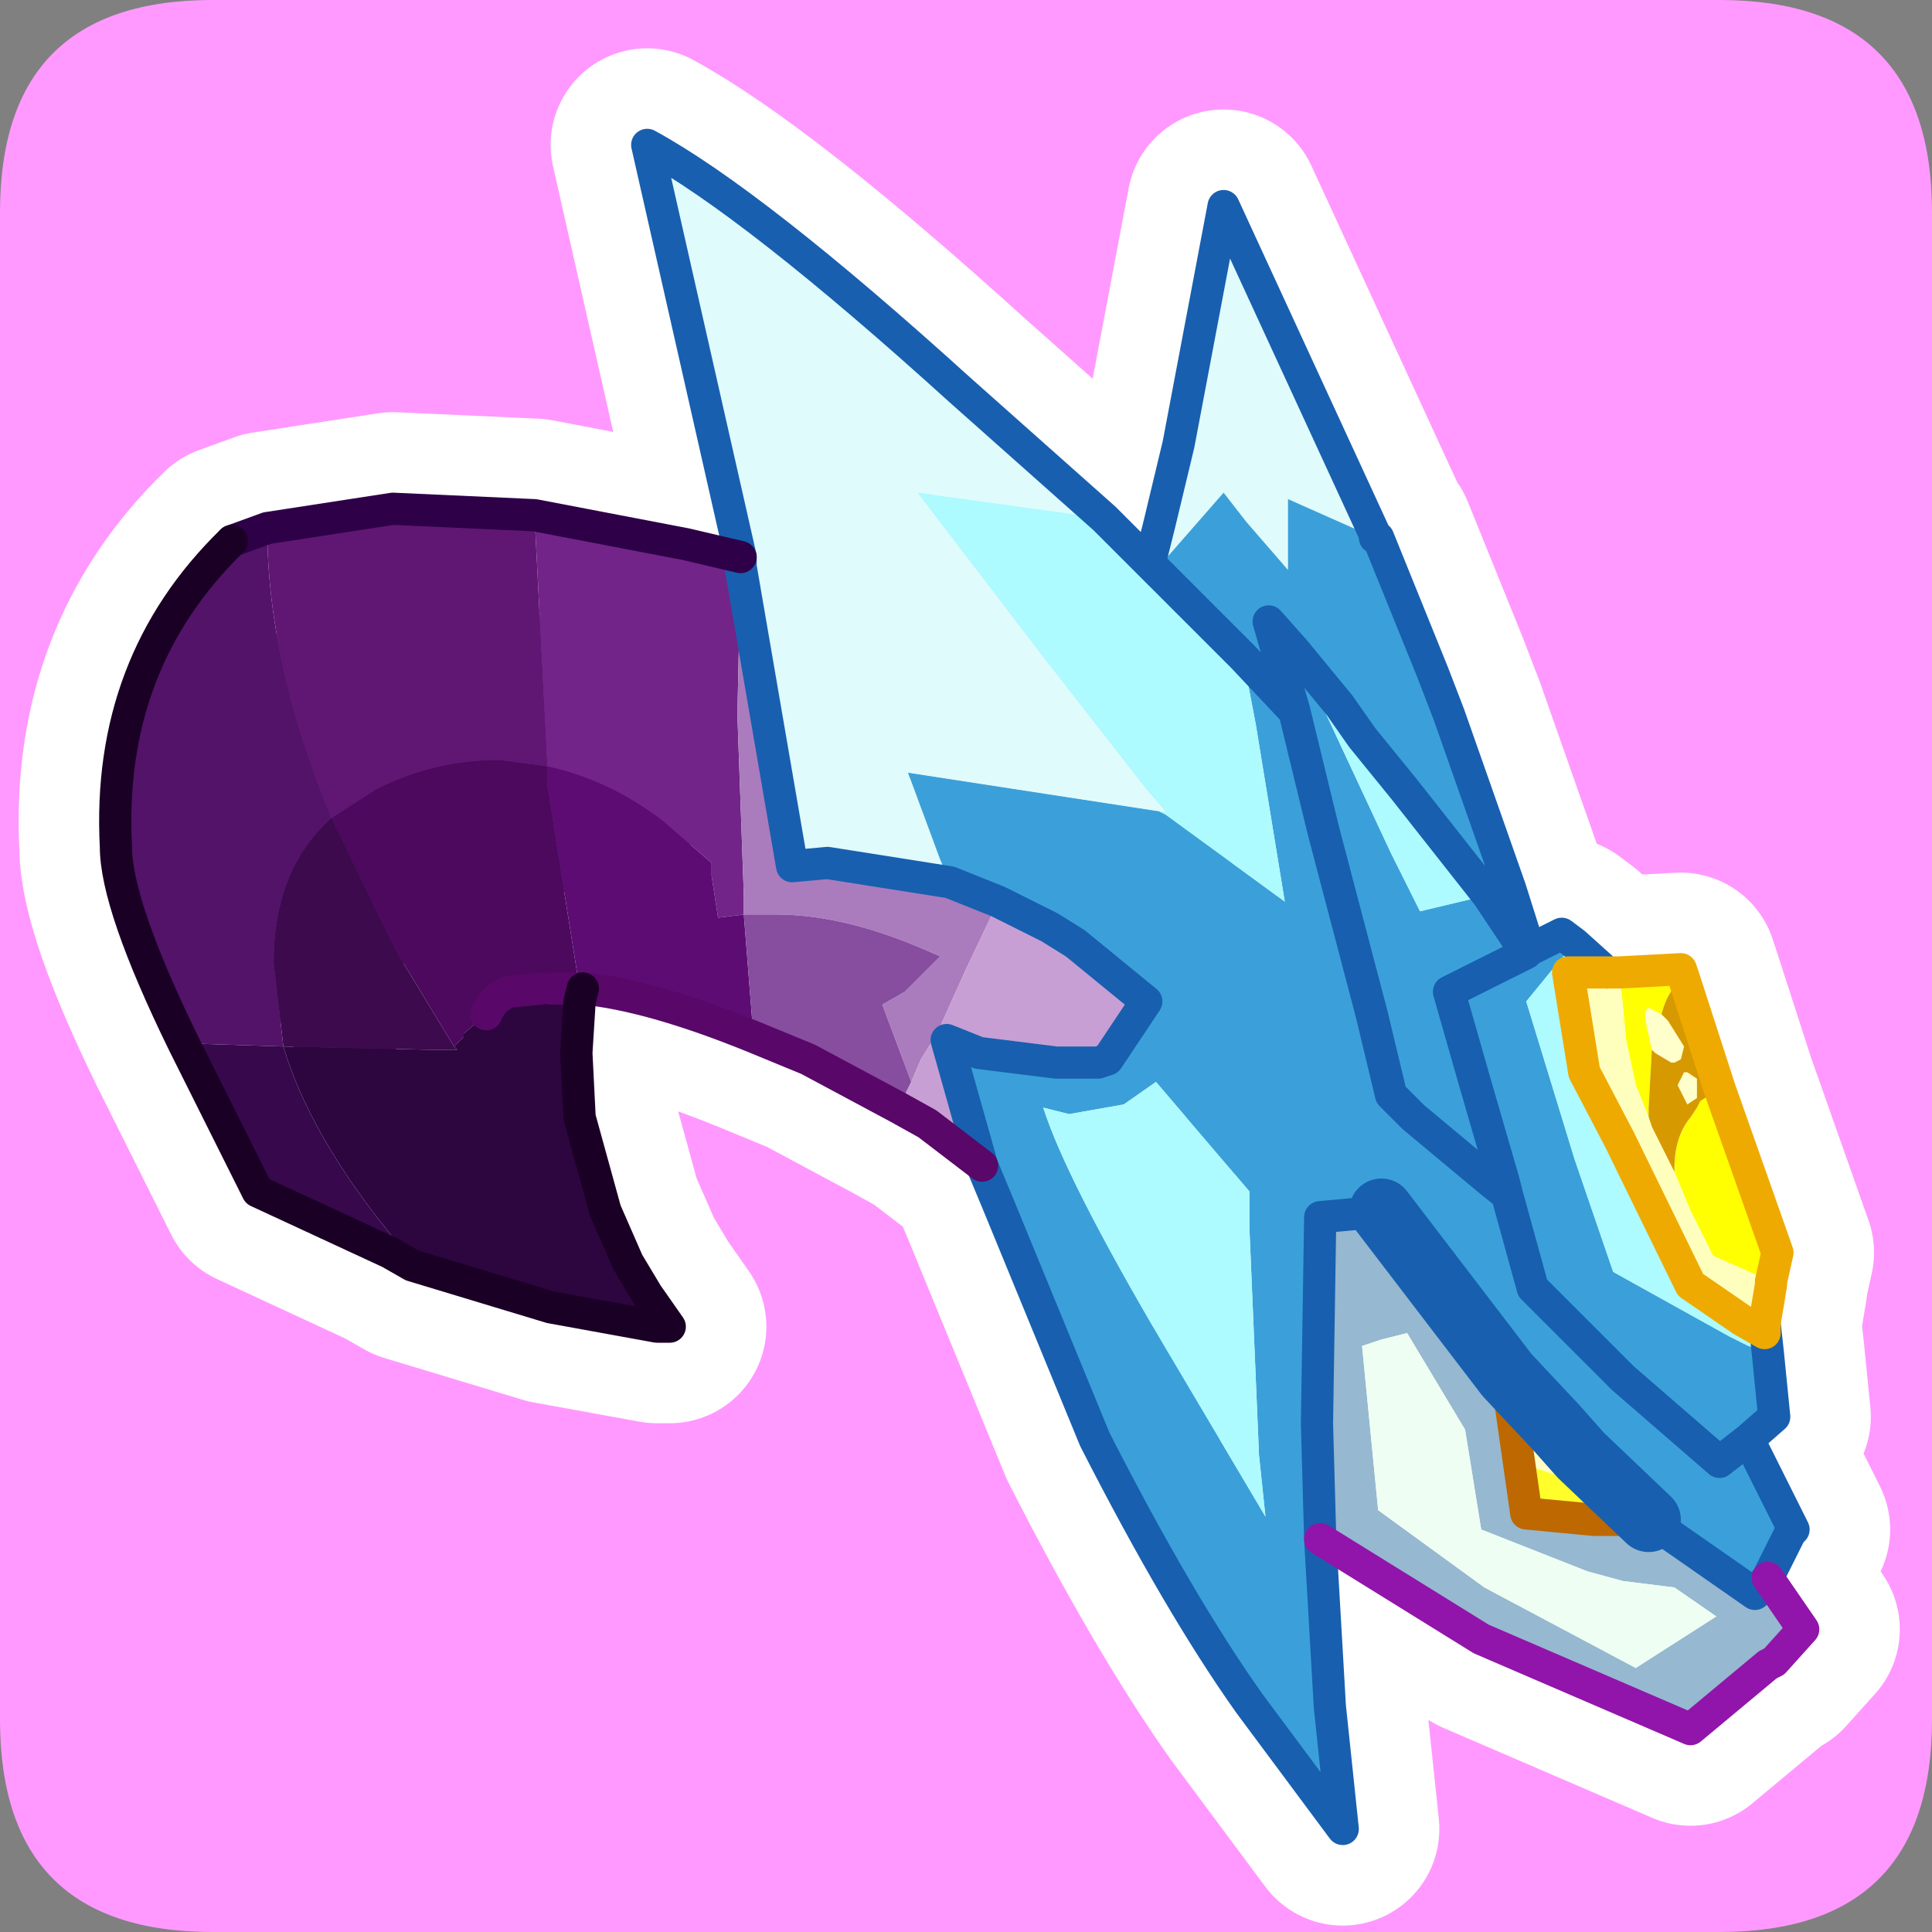 <?xml version="1.0" encoding="UTF-8" standalone="no"?>
<svg xmlns:ffdec="https://www.free-decompiler.com/flash" xmlns:xlink="http://www.w3.org/1999/xlink" ffdec:objectType="frame" height="30.0px" width="30.0px" xmlns="http://www.w3.org/2000/svg">
  <rect width="100%" height="100%" fill="#808080" stroke="none"/>
  <g transform="matrix(1.0, 0.0, 0.0, 1.0, 0.0, 0.0)">
    <use ffdec:characterId="1" height="30.0" transform="matrix(1.0, 0.0, 0.0, 1.0, 0.0, 0.0)" width="30.0" xlink:href="#shape0"/>
  </g>
  <defs>
    <g id="shape0" transform="matrix(1.0, 0.0, 0.0, 1.0, 0.0, 0.0)">
      <path d="M0.0 0.0 L30.0 0.0 30.0 30.0 0.0 30.0 0.0 0.0" fill="#33cc66" fill-opacity="0.0" fill-rule="evenodd" stroke="none"/>
      <path d="M3.3 0.0 L26.7 0.0 Q30.0 0.0 30.0 3.3 L30.0 26.7 Q30.0 30.0 26.7 30.0 L3.3 30.0 Q0.0 30.0 0.0 26.7 L0.0 3.3 Q0.0 0.0 3.3 0.0" fill="#ff99ff" fill-rule="evenodd" stroke="none"/>
      <path d="M21.45 18.8 L23.4 21.35 24.15 22.15 24.55 22.6 25.6 23.6" fill="none" stroke="#185faf" stroke-linecap="round" stroke-linejoin="round" stroke-width="1.0"/>
      <path d="M21.35 8.35 L21.4 8.35 22.25 10.45 22.5 11.1 23.45 13.8 23.75 14.75 24.25 14.5 24.45 14.65 24.15 15.0 23.7 15.55 24.45 18.0 25.05 19.75 26.85 20.75 27.15 20.9 27.45 21.0 27.55 22.0 27.15 22.35 27.85 23.75 27.8 23.8 27.45 24.5 27.25 24.75 25.6 23.6 24.55 22.6 24.15 22.15 23.4 21.35 21.45 18.8 21.05 18.85 20.5 18.9 20.45 22.1 20.5 23.9 20.65 26.5 20.85 28.4 19.4 26.45 Q18.3 24.9 17.0 22.35 L15.5 18.7 15.25 18.1 14.7 16.15 15.2 16.35 16.4 16.5 17.05 16.5 17.2 16.45 17.8 15.55 16.7 14.65 16.3 14.4 15.5 14.0 14.75 13.7 14.6 13.35 14.1 12.0 18.0 12.6 18.1 12.65 19.95 14.0 19.5 11.25 19.3 10.2 17.95 8.85 19.0 7.65 19.35 8.1 20.0 8.85 20.0 7.75 21.35 8.35 M20.1 10.1 L19.7 9.65 20.1 11.05 19.3 10.2 20.1 11.05 19.7 9.65 20.1 10.1 20.55 11.0 21.6 13.25 22.05 14.15 23.1 13.9 21.8 12.25 21.15 11.45 20.8 10.95 20.1 10.1 M23.75 14.75 L23.7 14.8 23.1 13.9 23.7 14.8 23.75 14.75 M16.6 17.3 L16.2 17.2 Q16.55 18.3 18.05 20.85 L19.65 23.55 19.55 22.6 19.4 19.05 19.4 18.5 17.95 16.8 17.45 17.15 16.6 17.3 M23.7 14.8 L22.5 15.4 22.9 16.8 23.35 18.35 23.4 18.55 23.15 18.35 21.95 17.35 21.6 17.0 21.3 15.75 20.55 12.9 20.1 11.05 20.55 12.9 21.3 15.75 21.6 17.0 21.95 17.35 23.15 18.35 23.4 18.55 23.35 18.35 22.9 16.8 22.5 15.4 23.7 14.8 M23.4 18.55 L23.8 20.0 25.2 21.4 26.7 22.7 27.15 22.35 26.7 22.7 25.2 21.4 23.8 20.0 23.4 18.55" fill="#3ba0d9" fill-rule="evenodd" stroke="none"/>
      <path d="M11.5 8.65 L10.05 2.25 Q11.7 3.15 14.9 6.05 L17.15 8.05 14.25 7.65 16.2 10.2 17.8 12.25 18.1 12.6 18.0 12.6 14.1 12.0 14.6 13.35 14.75 13.7 12.85 13.4 12.3 13.45 11.5 8.8 11.5 8.75 11.5 8.65 M17.85 8.75 L18.0 8.15 18.3 6.9 19.0 3.2 21.35 8.3 21.35 8.35 20.0 7.75 20.0 8.85 19.35 8.1 19.0 7.65 17.95 8.85 17.85 8.75" fill="#dffbfc" fill-rule="evenodd" stroke="none"/>
      <path d="M24.45 14.65 L24.95 15.1 24.35 15.1 24.6 16.65 25.15 17.7 26.25 19.95 27.05 20.5 27.4 20.7 27.4 20.55 27.45 21.0 27.15 20.9 26.85 20.75 25.05 19.75 24.45 18.0 23.7 15.55 24.15 15.0 24.45 14.65 M17.15 8.05 L17.85 8.75 17.95 8.85 19.3 10.2 19.5 11.25 19.95 14.0 18.1 12.65 18.0 12.6 18.1 12.6 17.8 12.25 16.2 10.2 14.25 7.65 17.15 8.05 M20.1 10.1 L20.8 10.95 21.15 11.45 21.8 12.25 23.1 13.9 22.05 14.15 21.6 13.25 20.55 11.0 20.1 10.1 M16.6 17.3 L17.45 17.15 17.95 16.8 19.4 18.5 19.4 19.05 19.55 22.6 19.65 23.55 18.05 20.85 Q16.55 18.3 16.2 17.2 L16.6 17.3" fill="#adfaff" fill-rule="evenodd" stroke="none"/>
      <path d="M8.3 8.0 L10.65 8.45 11.5 8.65 11.5 8.75 11.5 8.8 11.45 11.1 11.55 13.9 11.55 14.0 11.55 14.2 11.15 14.25 11.05 13.6 11.05 13.4 10.3 12.75 Q9.45 12.1 8.5 11.9 L8.3 8.0" fill="#722489" fill-rule="evenodd" stroke="none"/>
      <path d="M11.5 8.8 L12.3 13.45 12.85 13.4 14.75 13.7 15.5 14.0 15.0 15.05 14.55 16.05 14.3 16.45 14.15 16.8 13.7 15.6 14.05 15.4 14.6 14.85 14.25 14.7 Q13.05 14.2 12.05 14.2 L11.55 14.2 11.55 14.0 11.55 13.9 11.45 11.1 11.5 8.8" fill="#aa7cbd" fill-rule="evenodd" stroke="none"/>
      <path d="M13.95 17.2 L12.55 16.45 11.7 16.1 11.55 14.2 12.05 14.2 Q13.05 14.2 14.25 14.7 L14.6 14.85 14.05 15.4 13.7 15.6 14.15 16.8 13.95 17.2" fill="#874d9f" fill-rule="evenodd" stroke="none"/>
      <path d="M11.7 16.1 Q10.1 15.45 9.05 15.35 L9.0 15.35 8.5 12.2 8.5 11.9 Q9.45 12.1 10.3 12.75 L11.05 13.4 11.05 13.6 11.15 14.25 11.55 14.2 11.7 16.1" fill="#5d0c74" fill-rule="evenodd" stroke="none"/>
      <path d="M15.25 18.1 L14.4 17.45 13.95 17.2 14.15 16.8 14.3 16.45 14.55 16.05 15.0 15.05 15.5 14.0 16.3 14.4 16.7 14.65 17.8 15.55 17.2 16.45 17.05 16.5 16.4 16.5 15.2 16.35 14.7 16.15 15.25 18.1" fill="#c79fd4" fill-rule="evenodd" stroke="none"/>
      <path d="M25.15 15.1 L26.1 15.05 26.15 15.2 Q25.9 15.35 25.8 15.75 L25.6 15.65 25.55 15.7 25.55 15.85 25.65 16.3 25.6 17.2 25.6 17.35 25.4 16.85 25.25 16.15 25.15 15.1 M26.7 16.9 L27.6 19.45 27.5 19.9 26.6 19.5 26.25 18.8 26.0 18.2 26.0 18.15 Q26.0 17.65 26.25 17.35 L26.35 17.2 26.4 17.1 26.7 16.9" fill="#ffff01" fill-rule="evenodd" stroke="none"/>
      <path d="M25.8 15.75 L25.9 15.85 26.15 16.25 26.1 16.45 26.0 16.5 25.95 16.5 25.7 16.35 25.65 16.3 25.55 15.85 25.55 15.7 25.6 15.65 25.8 15.75 M26.15 16.65 L26.2 16.65 26.35 16.75 26.35 16.9 26.35 17.05 26.2 17.15 26.05 16.85 26.15 16.65" fill="#ffffcb" fill-rule="evenodd" stroke="none"/>
      <path d="M26.15 15.2 L26.7 16.9 26.4 17.1 26.35 17.2 26.25 17.35 Q26.0 17.65 26.0 18.15 L26.0 18.2 25.65 17.5 25.6 17.35 25.6 17.2 25.65 16.3 25.7 16.35 25.95 16.5 26.0 16.5 26.1 16.45 26.15 16.25 25.9 15.85 25.8 15.75 Q25.9 15.35 26.15 15.2 M26.15 16.65 L26.05 16.85 26.2 17.15 26.35 17.05 26.35 16.9 26.35 16.75 26.2 16.65 26.15 16.65" fill="#d79900" fill-rule="evenodd" stroke="none"/>
      <path d="M24.95 15.1 L25.15 15.1 25.25 16.15 25.4 16.85 25.6 17.35 25.65 17.5 26.0 18.2 26.25 18.8 26.6 19.5 27.5 19.9 27.5 19.95 27.4 20.55 27.4 20.7 27.05 20.5 26.25 19.95 25.15 17.7 24.6 16.65 24.35 15.1 24.95 15.1" fill="#ffffbd" fill-rule="evenodd" stroke="none"/>
      <path d="M27.45 24.5 L28.0 25.3 27.55 25.8 27.45 25.85 26.25 26.85 23.0 25.45 20.5 23.9 20.45 22.1 20.5 18.9 21.05 18.85 21.45 18.8 23.4 21.35 23.45 21.75 23.7 23.5 24.75 23.6 25.2 23.6 25.6 23.6 27.25 24.75 27.45 24.5 M21.45 20.8 L21.15 20.9 21.4 23.45 23.05 24.65 25.4 25.9 26.65 25.1 26.0 24.65 25.2 24.55 24.65 24.4 23.0 23.75 22.75 22.2 21.85 20.7 21.45 20.8" fill="#96b8d0" fill-rule="evenodd" stroke="none"/>
      <path d="M23.4 21.35 L24.15 22.15 24.55 22.6 24.35 22.9 24.15 22.9 23.85 22.8 23.75 22.35 23.8 22.15 23.45 21.75 23.4 21.35" fill="#fffec6" fill-rule="evenodd" stroke="none"/>
      <path d="M23.45 21.75 L23.8 22.15 23.75 22.35 23.85 22.8 24.15 22.9 24.35 22.9 24.4 22.95 24.75 23.6 23.7 23.5 23.45 21.75" fill="#fffe2a" fill-rule="evenodd" stroke="none"/>
      <path d="M24.55 22.6 L25.6 23.6 25.2 23.6 24.75 23.6 24.4 22.95 24.35 22.9 24.55 22.6" fill="#a7b810" fill-rule="evenodd" stroke="none"/>
      <path d="M21.45 20.8 L21.85 20.7 22.75 22.2 23.0 23.75 24.65 24.4 25.2 24.55 26.0 24.65 26.65 25.1 25.4 25.9 23.05 24.65 21.4 23.45 21.15 20.9 21.45 20.8" fill="#eefef3" fill-rule="evenodd" stroke="none"/>
      <path d="M4.15 8.2 L6.1 7.9 8.3 8.0 8.5 11.9 7.75 11.8 Q6.75 11.8 5.85 12.25 L5.15 12.7 Q4.15 10.3 4.15 8.2" fill="#601773" fill-rule="evenodd" stroke="none"/>
      <path d="M2.85 16.2 Q1.8 14.05 1.8 13.15 1.65 10.3 3.6 8.4 L4.15 8.2 Q4.15 10.3 5.15 12.7 4.25 13.5 4.25 14.95 L4.4 16.25 2.85 16.2" fill="#531369" fill-rule="evenodd" stroke="none"/>
      <path d="M8.5 11.9 L8.5 12.2 9.0 15.35 8.7 15.35 8.55 15.35 8.4 15.35 Q7.95 15.45 7.55 15.75 L7.2 16.05 7.2 16.1 7.05 16.25 6.2 14.85 5.85 14.15 5.15 12.7 5.85 12.25 Q6.75 11.8 7.75 11.8 L8.5 11.9 M8.4 15.35 L7.9 15.4 Q7.65 15.5 7.55 15.75 7.65 15.5 7.9 15.4 L8.4 15.35" fill="#4c095d" fill-rule="evenodd" stroke="none"/>
      <path d="M5.15 12.7 L5.85 14.15 6.2 14.85 7.05 16.25 7.1 16.3 7.05 16.3 6.65 16.3 4.4 16.25 4.25 14.95 Q4.25 13.5 5.15 12.7" fill="#3c0a4d" fill-rule="evenodd" stroke="none"/>
      <path d="M9.0 15.55 L8.95 16.35 9.0 17.35 9.4 18.8 9.75 19.6 10.05 20.1 10.2 20.6 8.55 20.3 6.4 19.65 6.05 19.15 Q4.8 17.6 4.4 16.25 L6.65 16.3 7.05 16.3 7.1 16.3 7.05 16.25 7.2 16.1 7.2 16.05 7.55 15.75 Q7.95 15.45 8.4 15.35 L8.55 15.35 8.7 15.35 9.0 15.35 9.0 15.55" fill="#2d053f" fill-rule="evenodd" stroke="none"/>
      <path d="M6.4 19.65 L6.05 19.45 4.0 18.5 2.85 16.2 4.4 16.25 Q4.8 17.6 6.05 19.15 L6.4 19.65" fill="#37084c" fill-rule="evenodd" stroke="none"/>
      <path d="M21.35 8.35 L21.4 8.35 22.25 10.45 22.5 11.1 23.45 13.8 23.75 14.75 24.25 14.5 24.45 14.65 24.95 15.1 25.15 15.1 26.1 15.05 26.15 15.2 26.7 16.9 27.6 19.45 27.5 19.9 27.5 19.95 27.4 20.55 27.45 21.0 27.55 22.0 27.15 22.35 27.85 23.75 27.8 23.8 27.45 24.5 28.0 25.3 27.55 25.8 27.45 25.85 26.25 26.85 23.0 25.45 20.5 23.9 20.65 26.5 20.85 28.4 19.4 26.45 Q18.3 24.9 17.0 22.35 L15.5 18.7 15.25 18.1 14.4 17.45 13.95 17.2 12.55 16.45 11.7 16.1 Q10.1 15.45 9.05 15.35 L9.0 15.55 8.95 16.35 9.0 17.35 9.4 18.8 9.75 19.6 10.05 20.1 10.4 20.6 10.2 20.6 8.55 20.3 6.4 19.65 6.05 19.45 4.0 18.5 2.85 16.2 Q1.8 14.05 1.8 13.15 1.65 10.3 3.6 8.4 L4.15 8.2 6.1 7.9 8.3 8.0 10.65 8.45 11.5 8.65 10.05 2.25 Q11.7 3.15 14.9 6.05 L17.15 8.05 17.85 8.75 18.0 8.15 18.3 6.9 19.0 3.2 21.35 8.3 21.35 8.35 M17.95 8.85 L19.3 10.2 20.1 11.05 19.7 9.65 20.1 10.1 20.8 10.95 21.15 11.45 21.8 12.25 23.1 13.9 23.7 14.8 23.75 14.75 M11.5 8.65 L11.5 8.75 11.5 8.8 12.3 13.45 12.85 13.4 14.75 13.7 15.5 14.0 16.3 14.4 16.7 14.65 17.8 15.55 17.2 16.45 17.05 16.5 16.4 16.5 15.2 16.35 14.7 16.15 15.25 18.1 M9.0 15.35 L9.05 15.35 M17.85 8.75 L17.95 8.85 M27.4 20.55 L27.4 20.7 27.05 20.5 26.25 19.95 25.15 17.7 24.6 16.65 24.35 15.1 24.95 15.1 M20.1 11.05 L20.55 12.9 21.3 15.75 21.6 17.0 21.95 17.35 23.15 18.35 23.4 18.55 23.35 18.35 22.9 16.8 22.5 15.4 23.7 14.8 M20.5 23.9 L20.45 22.1 20.5 18.9 21.05 18.85 21.45 18.8 M25.6 23.6 L27.25 24.75 27.45 24.5 M27.15 22.35 L26.7 22.7 25.2 21.4 23.8 20.0 23.4 18.55 M23.4 21.35 L23.45 21.75 23.7 23.5 24.75 23.6 25.2 23.6 25.6 23.6 M7.55 15.75 Q7.65 15.5 7.9 15.4 L8.4 15.35 M8.55 15.35 L8.7 15.35 9.0 15.35" fill="none" stroke="#ffffff" stroke-linecap="round" stroke-linejoin="round" stroke-width="3.0"/>
      <path d="M11.5 8.65 L10.05 2.25 Q11.7 3.15 14.9 6.05 L17.15 8.05 14.25 7.65 16.2 10.2 17.8 12.25 18.1 12.6 18.0 12.6 14.1 12.0 14.6 13.35 14.75 13.7 12.85 13.4 12.3 13.45 11.5 8.8 11.5 8.75 11.5 8.65 M17.85 8.75 L18.0 8.15 18.3 6.9 19.0 3.2 21.35 8.3 21.35 8.35 20.0 7.75 20.0 8.85 19.35 8.1 19.0 7.65 17.95 8.85 17.85 8.75" fill="#dffbfc" fill-rule="evenodd" stroke="none"/>
      <path d="M21.35 8.35 L21.4 8.35 22.25 10.45 22.5 11.1 23.45 13.8 23.75 14.75 24.25 14.5 24.45 14.65 24.15 15.0 23.7 15.55 24.45 18.0 25.05 19.75 26.85 20.75 27.15 20.9 27.45 21.0 27.55 22.0 27.15 22.35 27.85 23.75 27.8 23.8 27.45 24.5 27.25 24.75 25.6 23.6 24.55 22.6 24.15 22.15 23.4 21.35 21.45 18.8 21.05 18.85 20.5 18.9 20.45 22.1 20.5 23.9 20.65 26.5 20.85 28.4 19.4 26.45 Q18.3 24.9 17.0 22.35 L15.5 18.7 15.25 18.1 14.7 16.15 15.2 16.35 16.4 16.5 17.05 16.5 17.2 16.45 17.8 15.55 16.7 14.65 16.3 14.4 15.5 14.0 14.75 13.7 14.6 13.35 14.1 12.0 18.0 12.6 18.1 12.65 19.95 14.0 19.5 11.25 19.3 10.2 17.95 8.85 19.0 7.65 19.35 8.1 20.0 8.85 20.0 7.75 21.35 8.35 M20.1 10.1 L19.7 9.65 20.1 11.05 19.3 10.2 20.1 11.05 19.7 9.65 20.1 10.1 20.55 11.0 21.6 13.25 22.05 14.15 23.1 13.9 21.8 12.25 21.15 11.45 20.8 10.95 20.1 10.1 M23.75 14.75 L23.7 14.8 23.1 13.9 23.7 14.8 23.75 14.75 M16.6 17.3 L16.2 17.2 Q16.55 18.3 18.05 20.85 L19.65 23.55 19.55 22.6 19.4 19.05 19.4 18.5 17.95 16.8 17.45 17.15 16.6 17.3 M23.7 14.8 L22.5 15.4 22.9 16.8 23.35 18.35 23.4 18.55 23.8 20.0 25.2 21.4 26.7 22.7 27.15 22.35 26.7 22.7 25.2 21.4 23.8 20.0 23.4 18.55 23.15 18.35 21.95 17.35 21.6 17.0 21.3 15.75 20.55 12.9 20.1 11.05 20.55 12.9 21.3 15.75 21.6 17.0 21.95 17.35 23.15 18.35 23.4 18.55 23.35 18.35 22.9 16.8 22.5 15.4 23.7 14.8" fill="#3ba0d9" fill-rule="evenodd" stroke="none"/>
      <path d="M24.45 14.65 L24.95 15.1 24.35 15.1 24.6 16.65 25.15 17.7 26.25 19.95 27.05 20.5 27.4 20.7 27.4 20.55 27.45 21.0 27.15 20.9 26.85 20.75 25.05 19.75 24.45 18.0 23.7 15.55 24.15 15.0 24.45 14.65 M17.15 8.05 L17.85 8.75 17.95 8.85 19.3 10.2 19.5 11.25 19.95 14.0 18.1 12.65 18.0 12.6 18.1 12.6 17.8 12.25 16.2 10.2 14.25 7.65 17.15 8.05 M20.1 10.1 L20.8 10.95 21.15 11.45 21.8 12.25 23.1 13.9 22.05 14.15 21.6 13.25 20.55 11.0 20.1 10.1 M16.6 17.3 L17.45 17.15 17.95 16.8 19.4 18.5 19.4 19.05 19.55 22.6 19.65 23.55 18.05 20.85 Q16.55 18.3 16.2 17.2 L16.6 17.3" fill="#adfaff" fill-rule="evenodd" stroke="none"/>
      <path d="M8.3 8.0 L10.65 8.45 11.5 8.65 11.5 8.75 11.5 8.8 11.45 11.1 11.55 13.9 11.55 14.0 11.55 14.2 11.15 14.25 11.05 13.6 11.05 13.4 10.3 12.75 Q9.45 12.1 8.5 11.9 L8.3 8.0" fill="#722489" fill-rule="evenodd" stroke="none"/>
      <path d="M11.55 14.2 L11.55 14.0 11.55 13.9 11.45 11.1 11.5 8.8 12.3 13.45 12.85 13.4 14.75 13.7 15.5 14.0 15.0 15.05 14.55 16.05 14.3 16.45 14.15 16.8 13.7 15.6 14.05 15.4 14.6 14.85 14.25 14.7 Q13.05 14.2 12.05 14.2 L11.55 14.2" fill="#aa7cbd" fill-rule="evenodd" stroke="none"/>
      <path d="M11.7 16.1 Q10.1 15.45 9.05 15.35 L9.0 15.35 8.5 12.2 8.5 11.9 Q9.45 12.1 10.3 12.75 L11.05 13.4 11.05 13.6 11.15 14.25 11.55 14.2 11.7 16.1" fill="#5d0c74" fill-rule="evenodd" stroke="none"/>
      <path d="M13.95 17.2 L12.55 16.45 11.7 16.1 11.55 14.2 12.05 14.2 Q13.05 14.2 14.25 14.7 L14.6 14.85 14.05 15.4 13.7 15.6 14.15 16.8 13.95 17.2" fill="#874d9f" fill-rule="evenodd" stroke="none"/>
      <path d="M15.25 18.1 L14.4 17.45 13.95 17.2 14.15 16.8 14.3 16.45 14.55 16.05 15.0 15.05 15.5 14.0 16.3 14.4 16.7 14.65 17.8 15.55 17.2 16.45 17.05 16.5 16.4 16.5 15.2 16.35 14.7 16.15 15.25 18.1" fill="#c79fd4" fill-rule="evenodd" stroke="none"/>
      <path d="M25.65 16.3 L25.55 15.85 25.55 15.7 25.6 15.65 25.8 15.75 25.9 15.85 26.15 16.25 26.1 16.45 26.0 16.5 25.95 16.5 25.7 16.35 25.65 16.3 M26.15 16.65 L26.2 16.65 26.35 16.75 26.35 16.9 26.35 17.05 26.2 17.15 26.05 16.85 26.15 16.65" fill="#ffffcb" fill-rule="evenodd" stroke="none"/>
      <path d="M25.15 15.1 L26.1 15.05 26.15 15.2 Q25.9 15.35 25.8 15.75 L25.6 15.65 25.55 15.7 25.55 15.85 25.65 16.3 25.6 17.2 25.6 17.35 25.4 16.85 25.25 16.15 25.15 15.1 M26.7 16.9 L27.6 19.45 27.5 19.9 26.6 19.5 26.25 18.8 26.0 18.2 26.0 18.15 Q26.0 17.65 26.25 17.35 L26.35 17.2 26.4 17.1 26.7 16.9" fill="#ffff01" fill-rule="evenodd" stroke="none"/>
      <path d="M26.15 15.2 L26.7 16.9 26.4 17.1 26.35 17.2 26.25 17.35 Q26.0 17.65 26.0 18.15 L26.0 18.2 25.65 17.5 25.6 17.35 25.6 17.2 25.65 16.3 25.7 16.35 25.95 16.5 26.0 16.5 26.1 16.45 26.15 16.25 25.9 15.85 25.8 15.75 Q25.9 15.35 26.15 15.2 M26.15 16.65 L26.05 16.85 26.2 17.15 26.35 17.05 26.35 16.9 26.35 16.75 26.2 16.65 26.15 16.65" fill="#d79900" fill-rule="evenodd" stroke="none"/>
      <path d="M24.95 15.1 L25.15 15.1 25.25 16.15 25.4 16.85 25.6 17.35 25.65 17.5 26.0 18.2 26.25 18.8 26.6 19.5 27.5 19.9 27.5 19.95 27.4 20.55 27.4 20.7 27.05 20.5 26.25 19.95 25.15 17.7 24.6 16.65 24.35 15.1 24.95 15.1" fill="#ffffbd" fill-rule="evenodd" stroke="none"/>
      <path d="M27.45 24.5 L28.0 25.3 27.55 25.8 27.45 25.85 26.25 26.85 23.0 25.45 20.5 23.9 20.45 22.1 20.5 18.9 21.05 18.85 21.45 18.8 23.4 21.35 23.45 21.75 23.7 23.5 24.75 23.6 25.2 23.6 25.6 23.6 27.25 24.75 27.45 24.5 M21.45 20.8 L21.15 20.9 21.4 23.45 23.05 24.65 25.4 25.9 26.65 25.1 26.0 24.65 25.2 24.55 24.65 24.4 23.0 23.75 22.75 22.2 21.85 20.7 21.45 20.8" fill="#96b8d0" fill-rule="evenodd" stroke="none"/>
      <path d="M23.4 21.35 L24.15 22.15 24.55 22.6 24.35 22.9 24.15 22.9 23.85 22.8 23.75 22.35 23.8 22.15 23.45 21.75 23.4 21.35" fill="#fffec6" fill-rule="evenodd" stroke="none"/>
      <path d="M23.45 21.75 L23.8 22.15 23.75 22.35 23.85 22.8 24.15 22.9 24.35 22.9 24.4 22.95 24.75 23.6 23.7 23.5 23.45 21.75" fill="#fffe2a" fill-rule="evenodd" stroke="none"/>
      <path d="M24.55 22.6 L25.6 23.6 25.2 23.6 24.75 23.6 24.4 22.95 24.35 22.9 24.55 22.6" fill="#a7b810" fill-rule="evenodd" stroke="none"/>
      <path d="M21.45 20.8 L21.85 20.7 22.75 22.2 23.0 23.75 24.65 24.4 25.2 24.55 26.0 24.65 26.65 25.1 25.4 25.9 23.05 24.65 21.4 23.45 21.15 20.9 21.45 20.8" fill="#eefef3" fill-rule="evenodd" stroke="none"/>
      <path d="M4.15 8.2 L6.1 7.9 8.3 8.0 8.5 11.9 7.75 11.8 Q6.75 11.8 5.85 12.25 L5.15 12.7 Q4.15 10.3 4.15 8.2" fill="#601773" fill-rule="evenodd" stroke="none"/>
      <path d="M2.85 16.2 Q1.8 14.05 1.8 13.15 1.65 10.3 3.6 8.4 L4.15 8.2 Q4.15 10.3 5.15 12.7 4.25 13.5 4.25 14.95 L4.4 16.25 2.85 16.2" fill="#531369" fill-rule="evenodd" stroke="none"/>
      <path d="M8.5 11.9 L8.5 12.2 9.0 15.35 8.7 15.35 8.55 15.35 8.4 15.35 Q7.95 15.45 7.55 15.75 L7.2 16.05 7.2 16.1 7.05 16.25 6.2 14.85 5.85 14.15 5.15 12.7 5.85 12.25 Q6.75 11.8 7.75 11.8 L8.5 11.9 M8.4 15.35 L7.9 15.4 Q7.65 15.5 7.55 15.75 7.65 15.5 7.9 15.4 L8.4 15.35" fill="#4c095d" fill-rule="evenodd" stroke="none"/>
      <path d="M5.15 12.7 L5.85 14.15 6.2 14.85 7.05 16.25 7.1 16.3 7.05 16.3 6.65 16.3 4.4 16.25 4.25 14.95 Q4.25 13.5 5.15 12.7" fill="#3c0a4d" fill-rule="evenodd" stroke="none"/>
      <path d="M9.0 15.55 L8.95 16.35 9.0 17.35 9.4 18.8 9.75 19.6 10.05 20.1 10.2 20.6 8.55 20.3 6.4 19.65 6.05 19.15 Q4.8 17.6 4.4 16.25 L6.65 16.3 7.05 16.3 7.1 16.3 7.05 16.25 7.2 16.1 7.2 16.05 7.55 15.75 Q7.95 15.45 8.4 15.35 L8.55 15.35 8.7 15.35 9.0 15.35 9.0 15.55" fill="#2d053f" fill-rule="evenodd" stroke="none"/>
      <path d="M6.4 19.65 L6.05 19.45 4.0 18.5 2.85 16.2 4.4 16.25 Q4.8 17.6 6.05 19.15 L6.4 19.65" fill="#37084c" fill-rule="evenodd" stroke="none"/>
      <path d="M21.35 8.35 L21.4 8.35 22.25 10.45 22.5 11.1 23.45 13.8 23.75 14.75 24.25 14.5 24.45 14.65 24.95 15.1 M27.4 20.55 L27.45 21.0 27.55 22.0 27.15 22.35 27.85 23.75 27.8 23.8 27.45 24.5 27.25 24.75 25.6 23.6 M20.5 23.9 L20.65 26.5 20.85 28.4 19.4 26.45 Q18.3 24.9 17.0 22.35 L15.5 18.7 15.25 18.1 14.7 16.15 15.2 16.35 16.4 16.5 17.05 16.5 17.2 16.45 17.8 15.55 16.7 14.65 16.3 14.4 15.5 14.0 14.75 13.7 12.85 13.4 12.3 13.45 11.5 8.8 11.5 8.75 11.5 8.65 10.05 2.25 Q11.7 3.15 14.9 6.05 L17.15 8.05 17.85 8.75 18.0 8.15 18.3 6.9 19.0 3.2 21.35 8.3 21.35 8.35 M17.95 8.85 L19.3 10.2 20.1 11.05 19.7 9.65 20.1 10.1 20.8 10.95 21.15 11.45 21.8 12.25 23.1 13.9 23.7 14.8 23.75 14.75 M17.85 8.75 L17.95 8.85 M27.15 22.35 L26.7 22.7 25.2 21.4 23.8 20.0 23.4 18.55 23.15 18.35 21.95 17.35 21.6 17.0 21.3 15.75 20.55 12.9 20.1 11.05 M23.4 18.55 L23.35 18.35 22.9 16.8 22.5 15.4 23.7 14.8 M20.5 23.9 L20.45 22.1 20.5 18.9 21.05 18.85 21.45 18.8" fill="none" stroke="#185faf" stroke-linecap="round" stroke-linejoin="round" stroke-width="0.5"/>
      <path d="M3.6 8.4 L4.15 8.2 6.1 7.9 8.3 8.0 10.65 8.45 11.5 8.65" fill="none" stroke="#2e0048" stroke-linecap="round" stroke-linejoin="round" stroke-width="0.5"/>
      <path d="M15.25 18.1 L14.4 17.45 13.95 17.2 12.55 16.45 11.7 16.1 Q10.1 15.45 9.05 15.35 L9.0 15.35 8.7 15.35 8.55 15.35 M7.55 15.75 Q7.65 15.5 7.9 15.4 L8.4 15.35" fill="none" stroke="#590769" stroke-linecap="round" stroke-linejoin="round" stroke-width="0.5"/>
      <path d="M24.95 15.1 L25.15 15.1 26.1 15.05 26.15 15.2 26.7 16.9 27.6 19.45 27.5 19.9 27.5 19.95 27.4 20.55 27.4 20.7 27.05 20.5 26.25 19.95 25.15 17.7 24.6 16.65 24.35 15.1 24.95 15.1" fill="none" stroke="#eeaa00" stroke-linecap="round" stroke-linejoin="round" stroke-width="0.5"/>
      <path d="M23.4 21.35 L23.45 21.75 23.7 23.5 24.75 23.6 25.2 23.6 25.6 23.6" fill="none" stroke="#bd6800" stroke-linecap="round" stroke-linejoin="round" stroke-width="0.5"/>
      <path d="M27.45 24.5 L28.0 25.3 27.55 25.8 27.45 25.85 26.25 26.85 23.0 25.45 20.5 23.9" fill="none" stroke="#9115aa" stroke-linecap="round" stroke-linejoin="round" stroke-width="0.5"/>
      <path d="M9.05 15.35 L9.0 15.55 8.95 16.35 9.0 17.35 9.4 18.8 9.75 19.6 10.05 20.1 10.4 20.6 10.2 20.6 8.55 20.3 6.4 19.65 6.05 19.45 4.0 18.5 2.85 16.2 Q1.8 14.05 1.8 13.15 1.65 10.3 3.6 8.4" fill="none" stroke="#1a0025" stroke-linecap="round" stroke-linejoin="round" stroke-width="0.5"/>
      <path d="M21.45 18.8 L23.4 21.35 24.15 22.15 24.55 22.6 25.6 23.6" fill="none" stroke="#185faf" stroke-linecap="round" stroke-linejoin="round" stroke-width="1.0"/>
    </g>
  </defs>
</svg>
